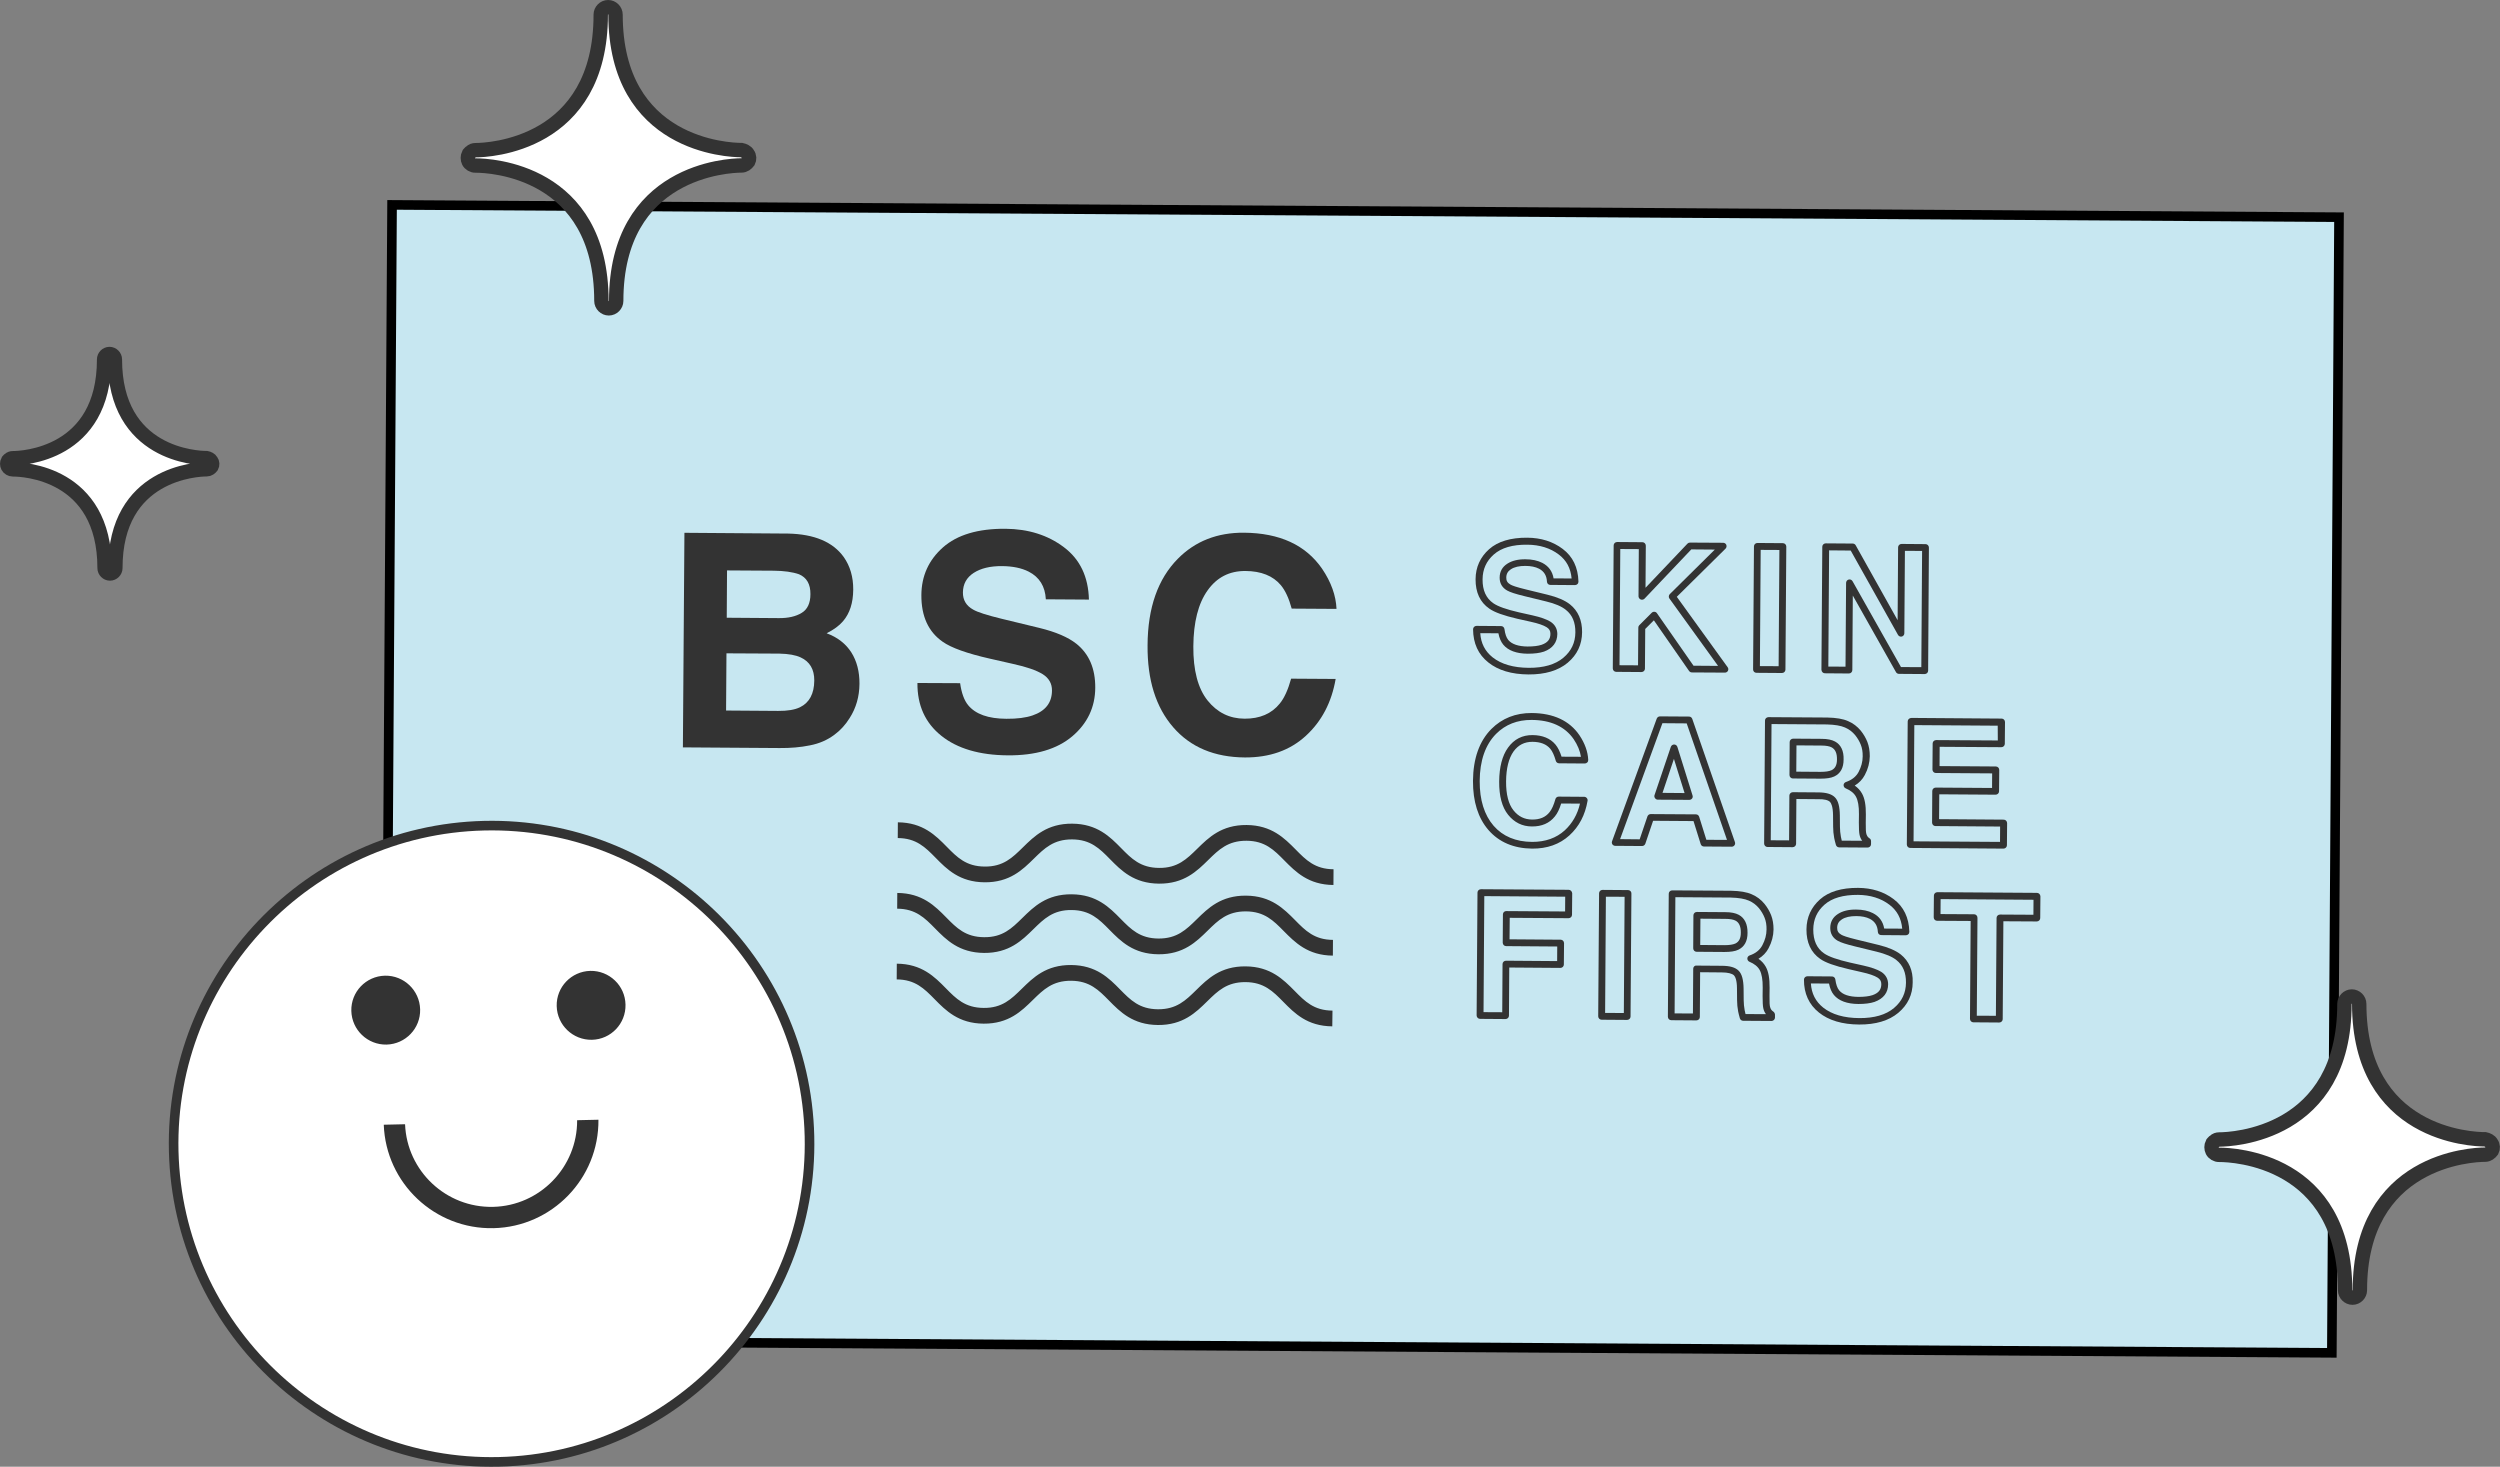 <?xml version="1.0" encoding="utf-8"?>
<!-- Generator: Adobe Illustrator 24.0.0, SVG Export Plug-In . SVG Version: 6.00 Build 0)  -->
<svg version="1.1" id="Capa_1" xmlns="http://www.w3.org/2000/svg" xmlns:xlink="http://www.w3.org/1999/xlink" x="0px" y="0px"
	 viewBox="0 0 260.51 152.84" style="enable-background:new 0 0 260.51 152.84;" xml:space="preserve">
<rect x="0" y="0" width="260.51" height="152.84" fill="#808080" stroke="none"/>
<style type="text/css">
	.st0{fill:#F7C0CD;}
	.st1{fill:#FFFFFF;stroke:#333333;stroke-width:2;stroke-miterlimit:10;}
	.st2{fill:#F4BDD3;}
	.st3{fill:#333333;stroke:#333333;stroke-width:0.5;stroke-miterlimit:10;}
	.st4{fill:#333333;}
	.st5{fill:#FFFFFF;}
	.st6{fill:#999999;}
	.st7{clip-path:url(#SVGID_2_);}
	.st8{clip-path:url(#SVGID_2_);fill:#FFFFFF;stroke:#333333;stroke-width:2;stroke-miterlimit:10;}
	.st9{clip-path:url(#SVGID_2_);fill:#333333;}
	.st10{clip-path:url(#SVGID_2_);fill:#FFFFFF;}
	.st11{clip-path:url(#SVGID_2_);fill:#333333;stroke:#333333;stroke-width:0.5;stroke-miterlimit:10;}
	.st12{clip-path:url(#SVGID_4_);}
	.st13{clip-path:url(#SVGID_6_);}
	.st14{fill:#333333;stroke:#FFFFFF;stroke-width:2;stroke-miterlimit:10;}
	.st15{clip-path:url(#SVGID_8_);}
	.st16{fill:none;stroke:#333333;stroke-miterlimit:10;stroke-dasharray:2;}
	.st17{fill:#333333;stroke:#333333;stroke-miterlimit:10;}
	.st18{fill:#FFFFFF;stroke:#FFFFFF;stroke-width:0.75;stroke-miterlimit:10;}
	.st19{fill:none;stroke:#333333;stroke-miterlimit:10;}
	.st20{fill:#E6E6E6;stroke:#606060;stroke-width:1.5;stroke-miterlimit:10;}
	.st21{fill:#606060;stroke:#606060;stroke-width:0.75;stroke-miterlimit:10;}
	.st22{fill:none;stroke:#606060;stroke-width:2;stroke-miterlimit:10;}
	.st23{fill:#F7C0CD;stroke:#333333;stroke-width:1.5;stroke-miterlimit:10;}
	.st24{fill:#E6E6E6;stroke:#333333;stroke-width:1.5;stroke-miterlimit:10;}
	.st25{fill:#FFFFFF;stroke:#333333;stroke-width:1.5;stroke-miterlimit:10;}
	.st26{fill:#333333;stroke:#333333;stroke-width:2;stroke-miterlimit:10;}
	.st27{fill:none;stroke:#FFFFFF;stroke-width:2;stroke-miterlimit:10;}
	.st28{clip-path:url(#SVGID_10_);}
	.st29{clip-path:url(#SVGID_12_);}
	.st30{fill:#E6E6E6;stroke:#333333;stroke-miterlimit:10;stroke-dasharray:2;}
	.st31{fill:#F7C0CD;stroke:#333333;stroke-width:2;stroke-miterlimit:10;}
	.st32{fill:#FFFFFF;stroke:#333333;stroke-miterlimit:10;stroke-dasharray:2;}
	.st33{clip-path:url(#SVGID_14_);}
	.st34{clip-path:url(#SVGID_14_);fill:#FFFFFF;stroke:#333333;stroke-width:2;stroke-miterlimit:10;}
	.st35{clip-path:url(#SVGID_14_);fill:#333333;}
	.st36{clip-path:url(#SVGID_14_);fill:#FFFFFF;}
	.st37{clip-path:url(#SVGID_14_);fill:#333333;stroke:#333333;stroke-width:0.5;stroke-miterlimit:10;}
	.st38{clip-path:url(#SVGID_16_);}
	.st39{clip-path:url(#SVGID_18_);}
	.st40{clip-path:url(#SVGID_20_);}
	.st41{clip-path:url(#SVGID_22_);}
	.st42{clip-path:url(#SVGID_24_);}
	.st43{clip-path:url(#SVGID_26_);}
	.st44{clip-path:url(#SVGID_26_);fill:#FFFFFF;stroke:#333333;stroke-width:2;stroke-miterlimit:10;}
	.st45{clip-path:url(#SVGID_26_);fill:#333333;}
	.st46{clip-path:url(#SVGID_26_);fill:#FFFFFF;}
	.st47{clip-path:url(#SVGID_26_);fill:#333333;stroke:#333333;stroke-width:0.5;stroke-miterlimit:10;}
	.st48{clip-path:url(#SVGID_28_);}
	.st49{clip-path:url(#SVGID_30_);}
	.st50{clip-path:url(#SVGID_32_);}
	.st51{clip-path:url(#SVGID_34_);}
	.st52{clip-path:url(#SVGID_36_);}
	.st53{fill:#333333;stroke:#E6E6E6;stroke-miterlimit:10;stroke-dasharray:2;}
	.st54{clip-path:url(#SVGID_38_);}
	.st55{clip-path:url(#SVGID_38_);fill:#FFFFFF;stroke:#333333;stroke-width:2;stroke-miterlimit:10;}
	.st56{clip-path:url(#SVGID_38_);fill:#333333;}
	.st57{clip-path:url(#SVGID_38_);fill:#FFFFFF;}
	.st58{clip-path:url(#SVGID_38_);fill:#333333;stroke:#333333;stroke-width:0.5;stroke-miterlimit:10;}
	.st59{clip-path:url(#SVGID_40_);}
	.st60{clip-path:url(#SVGID_42_);}
	.st61{clip-path:url(#SVGID_44_);}
	.st62{clip-path:url(#SVGID_46_);}
	.st63{clip-path:url(#SVGID_48_);}
	.st64{fill:#C7E7F1;stroke:#000000;stroke-miterlimit:10;}
	.st65{fill:none;stroke:#000000;stroke-width:2;stroke-miterlimit:10;}
	.st66{fill:#FFFFFF;stroke:#333333;stroke-miterlimit:10;}
	.st67{fill:#F7C0CD;stroke:#333333;stroke-miterlimit:10;}
	.st68{fill:none;stroke:#FFFFFF;stroke-miterlimit:10;stroke-dasharray:2;}
	.st69{fill:none;stroke:#FFFFFF;stroke-miterlimit:10;}
	.st70{fill:#F1F1F1;}
	.st71{fill:#FDF3C9;}
	.st72{fill:#C7E7F1;}
	.st73{fill-rule:evenodd;clip-rule:evenodd;fill:#333333;}
	.st74{fill:#EEC1CC;}
	.st75{fill:#FDF3C9;stroke:#000000;stroke-miterlimit:10;}
	.st76{clip-path:url(#SVGID_50_);}
	.st77{opacity:0.1;fill:#333333;}
	.st78{fill-rule:evenodd;clip-rule:evenodd;fill:#FDF3C9;stroke:#333333;stroke-width:2;stroke-miterlimit:10;}
	.st79{fill:#1D1D1B;}
	.st80{fill:none;stroke:#333333;stroke-width:2;stroke-miterlimit:10;}
	.st81{fill:#F7C0CD;stroke:#333333;stroke-width:3;stroke-miterlimit:10;}
	.st82{fill:#FDF3C9;stroke:#333333;stroke-width:3;stroke-miterlimit:10;}
	.st83{fill:#C7E7F1;stroke:#333333;stroke-width:3;stroke-miterlimit:10;}
	.st84{fill:none;stroke:#FFFFFF;stroke-width:1.5;stroke-miterlimit:10;}
	.st85{fill:none;stroke:#333333;stroke-width:1.8;stroke-miterlimit:10;}
	.st86{fill:#FDF3C9;stroke:#333333;stroke-width:2;stroke-miterlimit:10;}
	.st87{fill:none;stroke:#333333;stroke-width:2;stroke-linecap:round;stroke-linejoin:round;stroke-miterlimit:10;}
	.st88{clip-path:url(#SVGID_54_);}
	.st89{fill:#E6E6E6;stroke:#333333;stroke-miterlimit:10;}
	.st90{fill-rule:evenodd;clip-rule:evenodd;fill:#FDF3C9;stroke:#333333;stroke-miterlimit:10;}
	.st91{fill:#EEC1CC;stroke:#333333;stroke-miterlimit:10;}
	.st92{fill:#FDF3C9;stroke:#333333;stroke-miterlimit:10;}
	.st93{fill-rule:evenodd;clip-rule:evenodd;fill:#C7E7F1;stroke:#000000;stroke-miterlimit:10;}
	.st94{opacity:0.5;}
	.st95{fill-rule:evenodd;clip-rule:evenodd;fill:#EEC1CC;stroke:#333333;stroke-miterlimit:10;}
	.st96{opacity:0.5;fill:none;stroke:#333333;stroke-width:2;stroke-linecap:round;stroke-linejoin:round;stroke-miterlimit:10;}
	.st97{clip-path:url(#SVGID_56_);}
	.st98{fill-rule:evenodd;clip-rule:evenodd;fill:#F7C0CD;stroke:#333333;stroke-miterlimit:10;}
</style>
<g>
	<g>
		<g>
			<g>
				
					<rect x="82.74" y="-20.28" transform="matrix(6.310434e-03 -1 1 6.310434e-03 59.865 222.559)" class="st93" width="118.34" height="202.88"/>
				<g>
					<g>
						<path class="st4" d="M138.89,99.58c-2.61-0.02-3.94-1.37-5.11-2.55c-1.08-1.1-2.02-2.05-3.95-2.06
							c-1.93-0.01-2.88,0.92-3.98,2c-1.19,1.17-2.53,2.49-5.14,2.47c-2.61-0.02-3.94-1.37-5.1-2.55c-1.08-1.1-2.02-2.05-3.95-2.06
							c-1.93-0.02-2.88,0.92-3.98,2c-1.19,1.17-2.53,2.49-5.14,2.47c-2.61-0.02-3.94-1.37-5.1-2.55c-1.08-1.1-2.02-2.05-3.95-2.06
							l0.01-1.64c2.61,0.02,3.94,1.37,5.1,2.55c1.08,1.1,2.02,2.05,3.95,2.06c1.93,0.02,2.88-0.92,3.98-2
							c1.19-1.17,2.53-2.49,5.14-2.47c2.61,0.02,3.94,1.37,5.1,2.55c1.08,1.1,2.02,2.05,3.95,2.06c1.93,0.01,2.88-0.92,3.98-2
							c1.19-1.17,2.53-2.49,5.14-2.47c2.61,0.02,3.94,1.37,5.11,2.55c1.08,1.1,2.02,2.05,3.95,2.06L138.89,99.58z"/>
						<path class="st4" d="M138.83,106.95c-2.61-0.02-3.94-1.37-5.1-2.55c-1.08-1.1-2.02-2.05-3.95-2.06
							c-1.93-0.01-2.88,0.92-3.98,2c-1.19,1.17-2.53,2.49-5.14,2.47c-2.61-0.02-3.94-1.37-5.1-2.55c-1.08-1.1-2.02-2.05-3.95-2.06
							c-1.93-0.01-2.88,0.92-3.98,2c-1.19,1.17-2.53,2.49-5.14,2.47c-2.61-0.02-3.94-1.37-5.1-2.55c-1.08-1.1-2.02-2.05-3.95-2.06
							l0.01-1.64c2.61,0.02,3.94,1.37,5.1,2.55c1.08,1.1,2.02,2.05,3.95,2.06c1.93,0.02,2.88-0.92,3.98-2
							c1.19-1.17,2.53-2.49,5.14-2.47c2.61,0.02,3.94,1.37,5.1,2.55c1.08,1.1,2.02,2.05,3.95,2.06c1.93,0.01,2.88-0.92,3.98-2
							c1.19-1.17,2.53-2.49,5.14-2.47c2.61,0.02,3.94,1.37,5.11,2.55c1.08,1.1,2.02,2.05,3.95,2.06L138.83,106.95z"/>
						<path class="st4" d="M138.95,92.22c-2.61-0.02-3.94-1.37-5.11-2.55c-1.08-1.1-2.02-2.05-3.95-2.06
							c-1.93-0.01-2.88,0.92-3.98,2c-1.19,1.17-2.53,2.49-5.14,2.47c-2.61-0.02-3.94-1.37-5.1-2.55c-1.08-1.1-2.02-2.05-3.95-2.06
							c-1.93-0.01-2.88,0.92-3.98,2c-1.19,1.17-2.53,2.49-5.14,2.47c-2.61-0.02-3.94-1.37-5.1-2.55c-1.08-1.1-2.02-2.05-3.95-2.06
							l0.01-1.64c2.61,0.02,3.94,1.37,5.1,2.55c1.08,1.1,2.02,2.05,3.95,2.06c1.93,0.02,2.88-0.92,3.98-2
							c1.19-1.17,2.53-2.49,5.14-2.47c2.61,0.02,3.94,1.37,5.1,2.55c1.08,1.1,2.02,2.05,3.95,2.06c1.93,0.02,2.88-0.92,3.98-2
							c1.19-1.17,2.53-2.49,5.14-2.47c2.61,0.02,3.94,1.37,5.11,2.55c1.08,1.1,2.02,2.05,3.95,2.06L138.95,92.22z"/>
						<path class="st4" d="M75.7,68.08l-0.04,5.96l5.43,0.04c0.97,0.01,1.73-0.12,2.27-0.38c0.98-0.48,1.48-1.41,1.49-2.78
							c0.01-1.16-0.46-1.97-1.41-2.41c-0.53-0.25-1.27-0.38-2.23-0.4L75.7,68.08z M75.76,59.44l-0.03,4.93l5.43,0.04
							c0.97,0.01,1.76-0.17,2.37-0.54c0.61-0.36,0.92-1.02,0.92-1.96c0.01-1.04-0.39-1.73-1.19-2.07c-0.69-0.24-1.57-0.36-2.64-0.37
							L75.76,59.44z M87.91,58.03c0.68,0.96,1.01,2.1,1,3.42c-0.01,1.37-0.36,2.46-1.06,3.28c-0.39,0.46-0.96,0.88-1.71,1.26
							c1.14,0.42,1.99,1.09,2.57,1.99c0.57,0.9,0.86,2,0.85,3.28c-0.01,1.32-0.35,2.51-1.02,3.56c-0.43,0.69-0.96,1.28-1.6,1.75
							c-0.72,0.54-1.56,0.91-2.54,1.1c-0.97,0.2-2.02,0.29-3.16,0.28l-10.08-0.07l0.16-22.36l10.81,0.08
							C84.86,55.66,86.78,56.47,87.91,58.03z"/>
						<path class="st4" d="M100.05,71.19c0.14,1.02,0.42,1.79,0.84,2.3c0.77,0.93,2.09,1.4,3.97,1.41c1.13,0.01,2.04-0.11,2.74-0.35
							c1.34-0.46,2.01-1.32,2.02-2.58c0.01-0.74-0.32-1.31-0.97-1.72c-0.65-0.4-1.68-0.76-3.1-1.07l-2.42-0.55
							c-2.38-0.54-4.01-1.13-4.89-1.75c-1.5-1.04-2.24-2.66-2.23-4.86c0.01-2,0.76-3.66,2.25-4.98c1.48-1.31,3.65-1.96,6.51-1.94
							c2.39,0.02,4.42,0.66,6.09,1.92c1.68,1.26,2.55,3.08,2.61,5.46l-4.49-0.03c-0.07-1.35-0.67-2.31-1.78-2.88
							c-0.74-0.38-1.67-0.57-2.78-0.58c-1.23-0.01-2.22,0.23-2.96,0.71c-0.74,0.48-1.11,1.16-1.12,2.03c-0.01,0.8,0.35,1.4,1.08,1.8
							c0.46,0.27,1.45,0.58,2.96,0.95l3.92,0.95c1.72,0.42,3,0.97,3.86,1.65c1.33,1.06,1.98,2.59,1.97,4.58
							c-0.01,2.04-0.82,3.73-2.4,5.07c-1.59,1.34-3.83,2-6.71,1.98c-2.94-0.02-5.26-0.7-6.93-2.04c-1.68-1.34-2.51-3.18-2.49-5.5
							L100.05,71.19z"/>
						<path class="st4" d="M122.74,58.22c1.81-1.83,4.11-2.73,6.89-2.71c3.72,0.03,6.43,1.28,8.14,3.76
							c0.94,1.39,1.44,2.79,1.5,4.18l-4.67-0.03c-0.29-1.07-0.67-1.89-1.13-2.44c-0.82-0.98-2.06-1.47-3.69-1.48
							c-1.67-0.01-2.98,0.66-3.95,2.03c-0.97,1.36-1.46,3.3-1.48,5.81c-0.02,2.51,0.48,4.39,1.48,5.65c1.01,1.26,2.29,1.89,3.85,1.9
							c1.6,0.01,2.83-0.52,3.68-1.58c0.47-0.57,0.86-1.44,1.18-2.59l4.64,0.03c-0.42,2.43-1.45,4.41-3.11,5.93
							c-1.66,1.52-3.77,2.26-6.34,2.25c-3.18-0.02-5.68-1.07-7.48-3.15c-1.81-2.09-2.7-4.93-2.67-8.54
							C119.6,63.32,120.66,60.32,122.74,58.22"/>
						<path class="st4" d="M155.09,69.03c1.02,0.82,2.43,1.24,4.19,1.25c1.73,0.01,3.1-0.4,4.08-1.22c0.99-0.83,1.49-1.9,1.5-3.18
							c0.01-1.25-0.42-2.23-1.26-2.9c-0.53-0.42-1.32-0.76-2.35-1.01L159,61.42c-1.03-0.25-1.45-0.41-1.61-0.51
							c-0.3-0.17-0.44-0.39-0.43-0.72c0-0.38,0.16-0.66,0.48-0.87c0.36-0.24,0.87-0.35,1.5-0.35c0.58,0,1.06,0.1,1.43,0.29
							c0.52,0.27,0.8,0.71,0.83,1.36c0.01,0.19,0.16,0.33,0.35,0.33l2.57,0.02c0.1,0,0.19-0.04,0.26-0.11
							c0.07-0.07,0.1-0.16,0.1-0.26c-0.04-1.47-0.59-2.61-1.64-3.4c-1.02-0.77-2.26-1.16-3.7-1.17c-1.72-0.01-3.06,0.39-3.97,1.2
							c-0.92,0.82-1.4,1.87-1.41,3.12c-0.01,1.38,0.47,2.41,1.43,3.07c0.55,0.39,1.51,0.73,2.93,1.06l1.39,0.31
							c0.77,0.17,1.33,0.36,1.66,0.57c0.27,0.17,0.39,0.38,0.39,0.68c0,0.58-0.29,0.93-0.92,1.15c-0.36,0.12-0.85,0.18-1.46,0.18
							c-0.96-0.01-1.64-0.24-2.01-0.68c-0.2-0.24-0.33-0.62-0.4-1.14c-0.02-0.17-0.17-0.31-0.35-0.31l-2.56-0.02
							c-0.2,0-0.36,0.16-0.36,0.35C153.51,67.04,154.04,68.2,155.09,69.03 M162.28,66.07c0-0.54-0.25-0.99-0.72-1.29
							c-0.41-0.25-1.03-0.47-1.88-0.66l-1.39-0.31c-1.31-0.3-2.21-0.62-2.68-0.95c-0.76-0.53-1.13-1.35-1.12-2.49
							c0.01-1.05,0.39-1.9,1.17-2.59c0.78-0.69,1.95-1.04,3.5-1.02c1.28,0.01,2.39,0.35,3.28,1.03c0.79,0.6,1.23,1.41,1.33,2.49
							l-1.88-0.01c-0.12-0.73-0.52-1.28-1.18-1.62c-0.48-0.24-1.07-0.37-1.75-0.37c-0.77-0.01-1.41,0.15-1.89,0.46
							c-0.53,0.34-0.8,0.83-0.8,1.46c0,0.59,0.27,1.05,0.79,1.34c0.3,0.17,0.88,0.36,1.79,0.58l2.25,0.55
							c0.93,0.22,1.63,0.52,2.07,0.88c0.68,0.54,1,1.31,0.99,2.35c-0.01,1.07-0.42,1.94-1.25,2.64c-0.84,0.71-2.06,1.06-3.61,1.05
							c-1.6-0.01-2.86-0.38-3.76-1.09c-0.8-0.64-1.22-1.46-1.29-2.52l1.89,0.01c0.1,0.51,0.27,0.9,0.51,1.19
							c0.51,0.61,1.36,0.93,2.55,0.94c0.68,0,1.25-0.07,1.69-0.22C161.79,67.57,162.27,66.94,162.28,66.07z"/>
						<path class="st4" d="M168.41,70.01l2.64,0.02c0.2,0,0.36-0.16,0.36-0.35l0.03-4.14l0.9-0.9l3.67,5.28
							c0.07,0.09,0.17,0.15,0.29,0.15l3.44,0.02c0.13,0,0.26-0.07,0.32-0.19c0.06-0.12,0.05-0.26-0.03-0.37l-5.3-7.34l5.08-5.02
							c0.1-0.1,0.13-0.25,0.08-0.39c-0.05-0.13-0.18-0.22-0.33-0.22l-3.46-0.02c-0.1,0-0.19,0.04-0.26,0.11l-4.37,4.6l0.03-4.39
							c0-0.2-0.16-0.36-0.35-0.36l-2.64-0.02c-0.2,0-0.36,0.16-0.36,0.35l-0.09,12.82C168.06,69.85,168.22,70.01,168.41,70.01
							 M170.97,62.47c0.13,0.05,0.29,0.02,0.39-0.08l4.88-5.14l2.45,0.02l-4.69,4.64c-0.12,0.12-0.14,0.32-0.04,0.46l5.07,7.02
							l-2.56-0.02l-3.81-5.47c-0.06-0.09-0.15-0.14-0.26-0.15c-0.1-0.01-0.21,0.03-0.28,0.1l-1.3,1.3c-0.07,0.07-0.1,0.15-0.1,0.25
							l-0.03,3.93l-1.93-0.01l0.08-12.11l1.93,0.01l-0.03,4.93C170.75,62.28,170.83,62.41,170.97,62.47z"/>
						<path class="st4" d="M183.03,70.11l2.66,0.02c0.2,0,0.36-0.16,0.36-0.35l0.09-12.82c0-0.2-0.16-0.36-0.35-0.36l-2.66-0.02
							c-0.2,0-0.36,0.16-0.36,0.35l-0.09,12.82C182.67,69.95,182.83,70.11,183.03,70.11 M183.47,57.3l1.95,0.01l-0.08,12.11
							l-1.95-0.01L183.47,57.3z"/>
						<path class="st4" d="M190.16,70.16l2.5,0.02c0.2,0,0.36-0.16,0.36-0.35l0.05-7.77l4.5,7.98c0.06,0.11,0.18,0.18,0.31,0.18
							l2.68,0.02c0.2,0,0.36-0.16,0.36-0.35L201,57.06c0-0.2-0.16-0.36-0.35-0.36l-2.5-0.02c-0.2,0-0.36,0.16-0.36,0.35l-0.05,7.6
							l-4.37-7.81c-0.06-0.11-0.18-0.18-0.31-0.18l-2.81-0.02c-0.2,0-0.36,0.16-0.36,0.35l-0.09,12.82
							C189.81,70,189.97,70.16,190.16,70.16 M198.44,65.99l0.06-8.59l1.79,0.01l-0.08,12.11l-2.12-0.01l-5.05-8.95
							c-0.08-0.14-0.24-0.21-0.4-0.17c-0.16,0.04-0.26,0.18-0.27,0.34l-0.06,8.74l-1.79-0.01l0.08-12.11l2.25,0.02l4.93,8.79
							c0.08,0.14,0.24,0.21,0.4,0.17C198.33,66.29,198.44,66.15,198.44,65.99z"/>
						<path class="st4" d="M159.69,77.3c0.84,0.01,1.44,0.24,1.85,0.72c0.23,0.27,0.42,0.7,0.58,1.26c0.04,0.15,0.18,0.26,0.34,0.26
							l2.68,0.02c0.1,0,0.19-0.04,0.26-0.11c0.07-0.07,0.1-0.16,0.1-0.26c-0.04-0.86-0.35-1.73-0.92-2.58
							c-1.04-1.52-2.71-2.29-4.96-2.31c-1.69-0.01-3.1,0.55-4.21,1.66c-1.26,1.27-1.9,3.09-1.92,5.41
							c-0.01,2.15,0.53,3.88,1.62,5.13c1.1,1.26,2.63,1.91,4.55,1.93c1.56,0.01,2.86-0.45,3.88-1.38c1.01-0.92,1.64-2.13,1.89-3.6
							c0.02-0.1-0.01-0.21-0.08-0.29c-0.07-0.08-0.16-0.13-0.27-0.13l-2.66-0.02c-0.16,0-0.3,0.11-0.34,0.26
							c-0.17,0.61-0.37,1.06-0.61,1.36c-0.42,0.53-1.02,0.78-1.83,0.77c-0.79-0.01-1.42-0.32-1.93-0.96
							c-0.52-0.65-0.78-1.66-0.77-3.01c0.01-1.36,0.27-2.41,0.78-3.13C158.21,77.63,158.85,77.3,159.69,77.3 M156.22,81.44
							c-0.01,1.52,0.3,2.68,0.93,3.46c0.64,0.8,1.48,1.22,2.48,1.22c1.03,0.01,1.83-0.34,2.39-1.04c0.27-0.32,0.48-0.77,0.66-1.35
							l1.96,0.01c-0.26,1.13-0.8,2.06-1.59,2.79c-0.88,0.8-2.02,1.2-3.39,1.2c-1.71-0.01-3.06-0.58-4.02-1.68
							c-0.97-1.12-1.46-2.69-1.45-4.66c0.01-2.13,0.59-3.79,1.71-4.92c0.97-0.97,2.21-1.46,3.7-1.45c2,0.01,3.47,0.69,4.38,2
							c0.41,0.61,0.67,1.23,0.76,1.84l-2.02-0.01c-0.17-0.54-0.38-0.96-0.64-1.27c-0.54-0.64-1.34-0.97-2.38-0.98
							c-1.07-0.01-1.93,0.43-2.56,1.31C156.54,78.74,156.23,79.93,156.22,81.44z"/>
						<path class="st4" d="M172.75,83.33l3.28,0.02c0.11,0,0.22-0.05,0.29-0.14c0.07-0.09,0.09-0.21,0.05-0.32l-1.58-5.06
							c-0.05-0.15-0.18-0.25-0.34-0.25c-0.15,0-0.29,0.1-0.34,0.24l-1.7,5.03c-0.04,0.11-0.02,0.23,0.05,0.32
							C172.53,83.27,172.63,83.33,172.75,83.33 M173.24,82.62l1.19-3.54l1.11,3.56L173.24,82.62z"/>
						<path class="st4" d="M177.22,87.96c0.05,0.15,0.18,0.25,0.33,0.25l2.9,0.02c0.11,0,0.22-0.05,0.29-0.15
							c0.07-0.09,0.08-0.21,0.05-0.32l-4.45-12.85c-0.05-0.14-0.18-0.24-0.33-0.24l-3.03-0.02c-0.15,0-0.28,0.09-0.34,0.23
							l-4.66,12.79c-0.04,0.11-0.02,0.23,0.04,0.32c0.07,0.09,0.17,0.15,0.29,0.15l2.8,0.02c0.15,0,0.29-0.1,0.34-0.24l0.81-2.39
							l4.21,0.03L177.22,87.96z M168.82,87.44l4.41-12.08l2.53,0.02l4.2,12.14l-2.15-0.01l-0.75-2.4c-0.05-0.15-0.18-0.25-0.33-0.25
							l-4.72-0.03c-0.15,0-0.29,0.1-0.34,0.24l-0.81,2.39L168.82,87.44z"/>
						<path class="st4" d="M191.22,77.27c-0.33-0.18-0.79-0.28-1.41-0.28l-2.96-0.02c-0.19,0-0.36,0.16-0.36,0.35l-0.02,3.44
							c0,0.2,0.16,0.36,0.35,0.36l2.88,0.02c0.63,0,1.1-0.07,1.44-0.23c0.64-0.3,0.97-0.89,0.97-1.76
							C192.14,78.24,191.83,77.6,191.22,77.27 M191.42,79.14c0,0.58-0.19,0.94-0.57,1.12c-0.24,0.11-0.62,0.17-1.14,0.17l-2.53-0.02
							l0.02-2.74l2.6,0.02c0.49,0,0.85,0.07,1.07,0.19C191.25,78.09,191.43,78.5,191.42,79.14z"/>
						<path class="st4" d="M190.7,83.57c0.11,0.12,0.3,0.45,0.31,1.39l0.01,1.19c0,0.4,0.04,0.79,0.11,1.17
							c0.04,0.18,0.09,0.43,0.18,0.72c0.04,0.15,0.18,0.26,0.34,0.26l2.96,0.02c0.2,0,0.36-0.16,0.36-0.35l0-0.32
							c0-0.12-0.06-0.24-0.17-0.3c-0.17-0.11-0.28-0.27-0.33-0.51c-0.03-0.12-0.06-0.42-0.05-1.11l0.01-0.86
							c0.01-0.97-0.12-1.68-0.4-2.18c-0.18-0.32-0.43-0.6-0.76-0.83c0.45-0.27,0.81-0.64,1.05-1.1c0.34-0.63,0.51-1.29,0.52-1.96
							c0-0.55-0.08-1.04-0.25-1.48c-0.17-0.43-0.4-0.82-0.69-1.18c-0.36-0.44-0.81-0.78-1.33-1c-0.52-0.23-1.22-0.35-2.16-0.37
							l-6.13-0.04c-0.2,0-0.36,0.16-0.36,0.35l-0.09,12.82c0,0.2,0.16,0.36,0.35,0.36l2.62,0.02c0.2,0,0.36-0.16,0.36-0.35
							l0.03-4.67l2.26,0.02C190.06,83.26,190.51,83.37,190.7,83.57 M192.35,81.49c-0.14,0.05-0.24,0.18-0.24,0.32
							c0,0.15,0.08,0.28,0.22,0.34c0.51,0.21,0.87,0.5,1.07,0.87c0.21,0.38,0.32,1,0.31,1.83l-0.01,0.86c0,0.62,0.02,1.03,0.07,1.27
							c0.05,0.24,0.14,0.45,0.28,0.63l-2.13-0.01c-0.04-0.16-0.07-0.29-0.09-0.4c-0.06-0.34-0.1-0.69-0.1-1.04l-0.01-1.19
							c-0.01-0.92-0.17-1.54-0.51-1.88c-0.34-0.35-0.92-0.52-1.77-0.52l-2.62-0.02c-0.19,0-0.36,0.16-0.36,0.35l-0.03,4.67
							l-1.91-0.01l0.08-12.11l5.77,0.04c0.83,0.02,1.46,0.13,1.89,0.32c0.42,0.18,0.77,0.45,1.06,0.8c0.24,0.3,0.44,0.63,0.58,0.99
							c0.14,0.35,0.21,0.76,0.2,1.22c0,0.55-0.15,1.1-0.43,1.63C193.41,80.93,192.97,81.28,192.35,81.49z"/>
						<path class="st4" d="M198.79,75.18L198.7,88c0,0.2,0.16,0.36,0.35,0.36l9.72,0.07c0.2,0,0.36-0.16,0.36-0.35l0.02-2.31
							c0-0.19-0.16-0.36-0.35-0.36l-6.74-0.05l0.02-2.59l5.87,0.04c0.2,0,0.36-0.16,0.36-0.35l0.02-2.23c0-0.2-0.16-0.36-0.35-0.36
							l-5.87-0.04l0.01-2.01l6.43,0.04c0.2,0,0.36-0.16,0.36-0.35l0.02-2.27c0-0.2-0.16-0.36-0.35-0.36l-9.4-0.07
							C198.95,74.82,198.79,74.98,198.79,75.18 M208.18,77.16l-6.43-0.04c-0.2,0-0.36,0.16-0.36,0.35l-0.02,2.72
							c0,0.2,0.16,0.36,0.35,0.36l5.87,0.04l-0.01,1.52l-5.87-0.04c-0.2,0-0.36,0.16-0.36,0.35l-0.02,3.3c0,0.2,0.16,0.36,0.35,0.36
							l6.74,0.05l-0.01,1.6l-9.01-0.06l0.08-12.11l8.69,0.06L208.18,77.16z"/>
						<path class="st4" d="M163.46,92.72l-9.14-0.06c-0.2,0-0.36,0.16-0.36,0.35l-0.09,12.8c0,0.19,0.16,0.36,0.35,0.36l2.66,0.02
							c0.2,0,0.36-0.16,0.36-0.35l0.03-5.02l5.33,0.04c0.2,0,0.36-0.16,0.36-0.35l0.02-2.23c0-0.2-0.16-0.36-0.35-0.36l-5.33-0.04
							l0.02-2.24l6.13,0.04c0.2,0,0.36-0.16,0.36-0.35l0.02-2.25C163.81,92.88,163.65,92.72,163.46,92.72 M156.61,95.28l-0.02,2.95
							c0,0.2,0.16,0.36,0.35,0.36l5.33,0.04l-0.01,1.52l-5.33-0.04c-0.2,0-0.36,0.16-0.36,0.35l-0.03,5.02l-1.95-0.01l0.08-12.09
							l8.43,0.06l-0.01,1.54l-6.13-0.04C156.77,94.93,156.61,95.09,156.61,95.28z"/>
						<path class="st4" d="M169.65,92.75l-2.66-0.02c-0.2,0-0.36,0.16-0.36,0.35l-0.09,12.82c0,0.2,0.16,0.36,0.35,0.36l2.66,0.02
							c0.2,0,0.36-0.16,0.36-0.35l0.09-12.82C170.01,92.91,169.85,92.75,169.65,92.75 M169.21,105.56l-1.95-0.01l0.08-12.11
							l1.95,0.01L169.21,105.56z"/>
						<path class="st4" d="M179.69,99.2c0.63,0,1.11-0.07,1.44-0.23c0.64-0.3,0.97-0.89,0.97-1.76c0.01-0.91-0.3-1.55-0.91-1.88
							c-0.33-0.18-0.79-0.28-1.41-0.28l-2.96-0.02c-0.2,0-0.36,0.16-0.36,0.35l-0.02,3.44c0,0.2,0.16,0.36,0.35,0.36L179.69,99.2z
							 M177.17,98.47l0.02-2.74l2.6,0.02c0.49,0,0.85,0.07,1.07,0.19c0.37,0.2,0.55,0.62,0.54,1.26c0,0.58-0.19,0.94-0.57,1.12
							c-0.24,0.11-0.62,0.17-1.14,0.17L177.17,98.47z"/>
						<path class="st4" d="M184.77,105.4c-0.17-0.11-0.28-0.27-0.33-0.51c-0.03-0.12-0.06-0.42-0.05-1.11l0.01-0.86
							c0.01-0.97-0.12-1.68-0.4-2.18c-0.18-0.32-0.43-0.6-0.76-0.83c0.45-0.27,0.81-0.64,1.05-1.1c0.34-0.63,0.51-1.29,0.52-1.96
							c0-0.55-0.08-1.04-0.25-1.48c-0.17-0.43-0.4-0.82-0.69-1.18c-0.36-0.44-0.81-0.78-1.33-1c-0.52-0.23-1.22-0.35-2.16-0.37
							l-6.13-0.04c-0.2,0-0.36,0.16-0.36,0.35l-0.09,12.82c0,0.2,0.16,0.36,0.35,0.36l2.62,0.02c0.2,0,0.36-0.16,0.36-0.35
							l0.03-4.67l2.26,0.02c0.63,0,1.08,0.12,1.27,0.31c0.11,0.12,0.31,0.45,0.31,1.39l0.01,1.19c0,0.4,0.04,0.79,0.11,1.17
							c0.04,0.18,0.09,0.42,0.18,0.72c0.04,0.15,0.18,0.26,0.34,0.26l2.96,0.02c0.19,0,0.36-0.16,0.36-0.35l0-0.32
							C184.94,105.58,184.88,105.47,184.77,105.4 M176.44,100.94l-0.03,4.67l-1.91-0.01l0.08-12.11l5.77,0.04
							c0.83,0.02,1.46,0.13,1.89,0.32c0.42,0.18,0.77,0.45,1.06,0.8c0.24,0.3,0.44,0.63,0.58,0.99c0.14,0.35,0.21,0.76,0.2,1.22
							c0,0.55-0.15,1.1-0.43,1.63c-0.27,0.51-0.71,0.86-1.33,1.07c-0.14,0.05-0.24,0.18-0.24,0.32c0,0.15,0.08,0.28,0.22,0.34
							c0.51,0.21,0.87,0.5,1.07,0.87c0.21,0.38,0.32,1,0.31,1.83l-0.01,0.86c0,0.63,0.02,1.03,0.07,1.27
							c0.05,0.24,0.14,0.45,0.28,0.63l-2.13-0.01c-0.04-0.16-0.07-0.29-0.09-0.4c-0.06-0.34-0.1-0.69-0.1-1.04l-0.01-1.19
							c-0.01-0.92-0.17-1.54-0.51-1.88c-0.34-0.35-0.92-0.52-1.77-0.52l-2.62-0.02C176.6,100.59,176.44,100.75,176.44,100.94z"/>
						<path class="st4" d="M198.08,99.47c-0.53-0.42-1.32-0.76-2.35-1.01l-2.25-0.55c-1.03-0.25-1.45-0.41-1.61-0.51
							c-0.3-0.17-0.44-0.39-0.43-0.72c0-0.38,0.16-0.66,0.48-0.87c0.36-0.24,0.87-0.35,1.5-0.35c0.58,0,1.06,0.1,1.43,0.29
							c0.52,0.27,0.8,0.71,0.83,1.36c0.01,0.19,0.16,0.33,0.35,0.33l2.57,0.02c0.1,0,0.19-0.04,0.26-0.11
							c0.07-0.07,0.1-0.16,0.1-0.26c-0.04-1.47-0.59-2.61-1.64-3.4c-1.02-0.77-2.26-1.16-3.7-1.17c-1.72-0.01-3.06,0.39-3.97,1.2
							c-0.92,0.82-1.4,1.87-1.41,3.12c-0.01,1.38,0.47,2.41,1.43,3.08c0.55,0.39,1.51,0.73,2.93,1.06l1.39,0.32
							c0.77,0.17,1.33,0.36,1.66,0.57c0.27,0.17,0.39,0.38,0.39,0.68c0,0.58-0.29,0.93-0.92,1.15c-0.36,0.12-0.86,0.18-1.46,0.18
							c-0.96-0.01-1.64-0.23-2.01-0.68c-0.2-0.24-0.33-0.62-0.4-1.14c-0.02-0.17-0.17-0.31-0.35-0.31l-2.56-0.02
							c-0.2,0-0.36,0.16-0.36,0.35c-0.01,1.44,0.52,2.6,1.56,3.43c1.02,0.82,2.43,1.24,4.19,1.25c1.73,0.01,3.1-0.4,4.08-1.22
							c0.99-0.83,1.5-1.9,1.5-3.18C199.35,101.13,198.92,100.15,198.08,99.47 M196.75,102.56c0-0.54-0.25-0.99-0.72-1.29
							c-0.41-0.25-1.03-0.47-1.88-0.66l-1.39-0.31c-1.31-0.3-2.21-0.62-2.68-0.95c-0.77-0.53-1.13-1.35-1.13-2.49
							c0.01-1.05,0.39-1.9,1.17-2.59c0.78-0.69,1.95-1.03,3.49-1.02c1.28,0.01,2.39,0.35,3.28,1.03c0.79,0.6,1.23,1.41,1.33,2.49
							l-1.88-0.01c-0.12-0.73-0.52-1.28-1.18-1.61c-0.47-0.24-1.06-0.37-1.75-0.37c-0.77-0.01-1.41,0.15-1.89,0.46
							c-0.53,0.34-0.8,0.83-0.8,1.46c0,0.59,0.27,1.05,0.79,1.34c0.3,0.17,0.88,0.36,1.79,0.58l2.25,0.55
							c0.93,0.23,1.63,0.52,2.07,0.88c0.68,0.54,1,1.31,0.99,2.35c-0.01,1.07-0.42,1.94-1.25,2.64c-0.84,0.71-2.06,1.06-3.61,1.05
							c-1.6-0.01-2.86-0.38-3.76-1.09c-0.8-0.64-1.22-1.46-1.29-2.52l1.89,0.01c0.1,0.51,0.27,0.9,0.51,1.19
							c0.51,0.61,1.36,0.93,2.55,0.94c0.68,0,1.25-0.07,1.69-0.22C196.27,104.06,196.75,103.44,196.75,102.56z"/>
						<path class="st4" d="M212.26,93.04l-10.38-0.07c-0.2,0-0.36,0.16-0.36,0.35l-0.02,2.27c0,0.2,0.16,0.36,0.35,0.36l3.5,0.02
							l-0.07,10.2c0,0.2,0.16,0.36,0.35,0.36l2.7,0.02c0.2,0,0.36-0.16,0.36-0.35l0.07-10.2l3.48,0.02c0.2,0,0.36-0.16,0.36-0.35
							l0.02-2.27C212.61,93.2,212.45,93.04,212.26,93.04 M205.71,95.27l-3.5-0.02l0.01-1.56l9.68,0.07l-0.01,1.56l-3.48-0.02
							c-0.2,0-0.36,0.16-0.36,0.35l-0.07,10.2l-1.99-0.01l0.07-10.2C206.06,95.43,205.9,95.27,205.71,95.27z"/>
					</g>
				</g>
			</g>
		</g>
		<g>
			<g>
				<g>
					<g>
						<g>
							<g>
								<path class="st5" d="M50.45,86.04c-18.26,0.43-32.78,15.64-32.35,33.92s15.63,32.8,33.9,32.37
									c18.26-0.43,32.78-15.64,32.35-33.92C83.92,100.13,68.72,85.61,50.45,86.04z"/>
							</g>
							<g>
								<path class="st19" d="M50.45,86.04c-18.26,0.43-32.78,15.64-32.35,33.92s15.63,32.8,33.9,32.37
									c18.26-0.43,32.78-15.64,32.35-33.92C83.92,100.13,68.72,85.61,50.45,86.04z"/>
							</g>
						</g>
						<g>
							<path class="st4" d="M40.11,101.67c-1.98,0.05-3.55,1.69-3.5,3.67c0.05,1.98,1.69,3.55,3.67,3.51
								c1.98-0.05,3.55-1.69,3.5-3.67C43.73,103.2,42.09,101.63,40.11,101.67z"/>
							<path class="st4" d="M61.51,101.17c-1.98,0.05-3.55,1.69-3.5,3.67c0.05,1.98,1.69,3.55,3.67,3.51s3.55-1.69,3.5-3.67
								C65.14,102.7,63.49,101.13,61.51,101.17z"/>
							<path class="st4" d="M51.43,127.98c6.12-0.14,10.99-5.2,10.93-11.3l-2.22,0.05c0.03,4.88-3.87,8.92-8.76,9.03
								c-4.9,0.11-8.98-3.74-9.17-8.61l-2.22,0.05C40.21,123.3,45.31,128.12,51.43,127.98z"/>
						</g>
					</g>
				</g>
			</g>
		</g>
	</g>
	<g>
		<path class="st25" d="M11.97,37.45c0-0.3-0.26-0.56-0.56-0.56c-0.3,0-0.56,0.26-0.56,0.56c0.01,9.95-8.56,10.3-9.51,10.3l0,0l0,0
			c-0.13,0-0.26,0.04-0.35,0.13c-0.09,0.04-0.13,0.13-0.17,0.17c-0.09,0.17-0.09,0.39,0,0.56s0.3,0.3,0.52,0.3c0,0,0,0,0.04,0
			c0.99,0,9.52,0.34,9.52,10.29c0,0.3,0.26,0.56,0.56,0.56c0.3,0,0.56-0.26,0.56-0.56c-0.01-9.91,8.52-10.3,9.51-10.3l0,0l0,0
			c0.22,0,0.39-0.13,0.52-0.3c0.09-0.17,0.09-0.39-0.04-0.56c-0.09-0.17-0.3-0.26-0.48-0.3l0,0l0,0l0,0l0,0
			C20.54,47.74,11.97,47.4,11.97,37.45z"/>
		<path class="st25" d="M64.14,1.52c0-0.42-0.36-0.77-0.77-0.77c-0.42,0-0.77,0.36-0.77,0.77c0.01,13.65-11.74,14.13-13.05,14.13
			l0,0l0,0c-0.18,0-0.36,0.06-0.47,0.18c-0.12,0.06-0.18,0.18-0.24,0.24c-0.12,0.24-0.12,0.53,0,0.77c0.12,0.24,0.42,0.42,0.71,0.41
			c0,0,0,0,0.06,0c1.36,0,13.06,0.47,13.06,14.11c0,0.42,0.36,0.77,0.77,0.77c0.42,0,0.77-0.36,0.77-0.77
			C64.21,17.78,75.9,17.24,77.27,17.24l0,0l0,0c0.3,0,0.53-0.18,0.71-0.42c0.12-0.24,0.12-0.53-0.06-0.77
			c-0.12-0.24-0.42-0.36-0.65-0.41l0,0l0,0l0,0l0,0C75.9,15.64,64.15,15.17,64.14,1.52z"/>
		<path class="st25" d="M245.84,104.61c0-0.42-0.36-0.77-0.77-0.77c-0.42,0-0.77,0.36-0.77,0.77c0.01,13.65-11.74,14.13-13.05,14.13
			l0,0l0,0c-0.18,0-0.36,0.06-0.47,0.18c-0.12,0.06-0.18,0.18-0.24,0.24c-0.12,0.24-0.12,0.53,0,0.77c0.12,0.24,0.42,0.42,0.71,0.41
			c0,0,0,0,0.06,0c1.36,0,13.06,0.47,13.06,14.11c0,0.42,0.36,0.77,0.77,0.77c0.42,0,0.77-0.36,0.77-0.77
			c-0.01-13.59,11.68-14.13,13.05-14.13l0,0l0,0c0.3,0,0.53-0.18,0.71-0.42c0.12-0.24,0.12-0.53-0.06-0.77
			c-0.12-0.24-0.42-0.36-0.65-0.41l0,0l0,0l0,0l0,0C257.6,118.73,245.85,118.26,245.84,104.61z"/>
	</g>
</g>
</svg>
